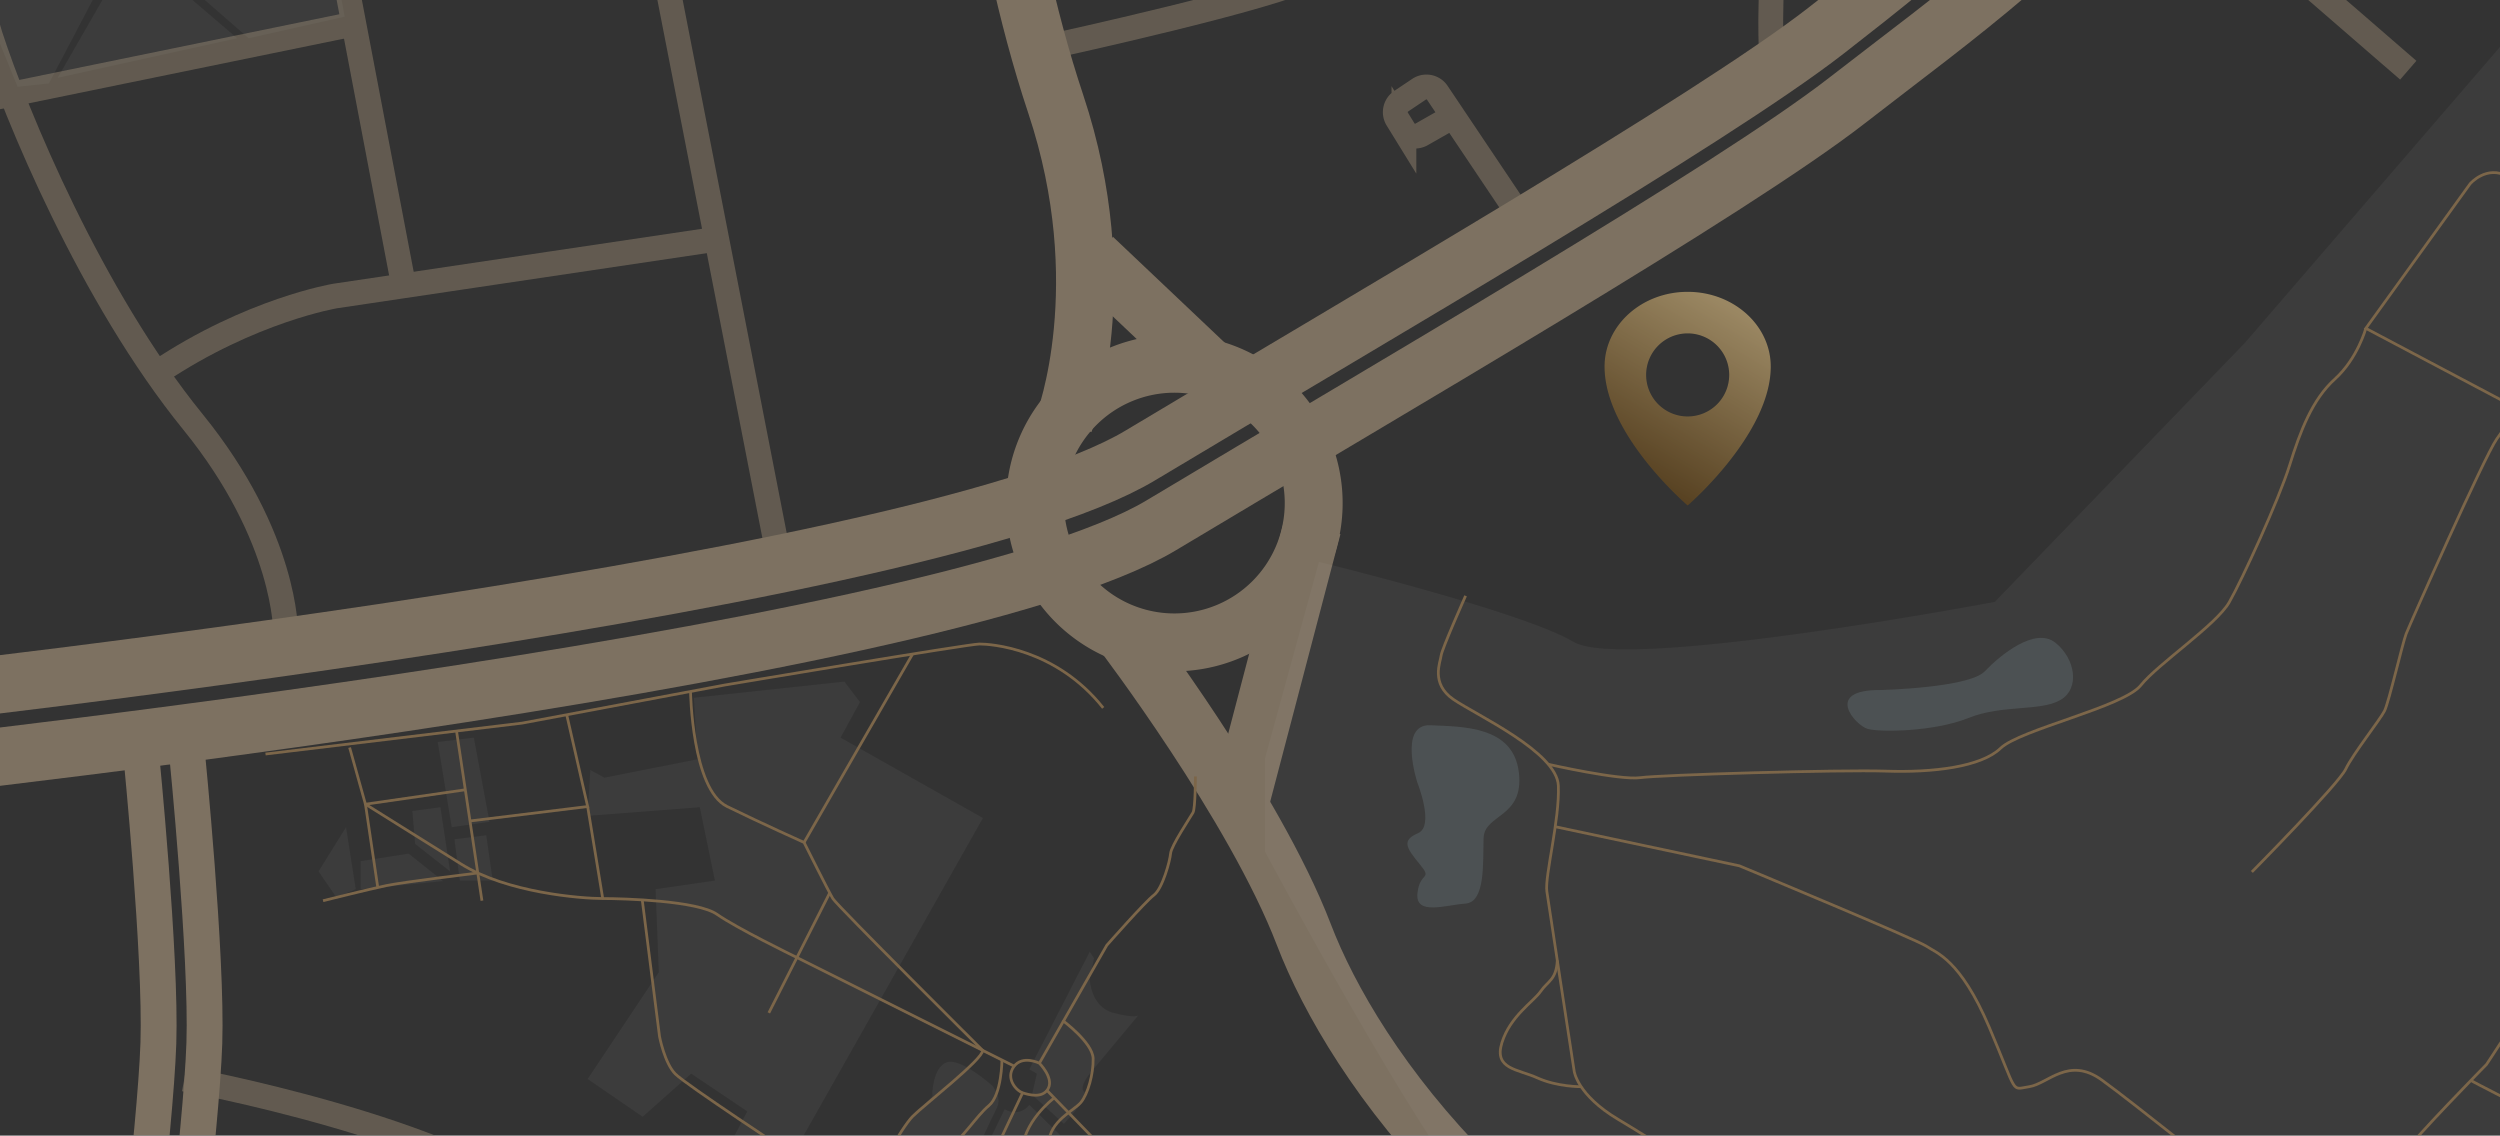 <svg xmlns="http://www.w3.org/2000/svg" xmlns:xlink="http://www.w3.org/1999/xlink" width="907" height="412" viewBox="0 0 907 412"><rect x="0" y="0" width="907" height="412" fill="#333333" stroke="none"/><defs><style>.a,.j{fill:#fff;}.a{stroke:#707070;}.b,.f,.h,.i,.k{fill:none;}.c{opacity:0.56;}.d{clip-path:url(#a);}.e{clip-path:url(#b);}.f{stroke:#877a67;stroke-width:9px;}.f,.h,.i,.k{stroke-miterlimit:10;}.g{fill:#b8a285;}.h,.i{stroke:#b8a285;}.h{stroke-width:21px;}.i{stroke-width:13px;}.j{opacity:0.08;}.k{stroke:#b58e5b;}.l{fill:#748387;opacity:0.6;}.m{fill-rule:evenodd;fill:url(#c);}</style><clipPath id="a"><rect class="a" width="907" height="412" transform="translate(873 6266)"/></clipPath><clipPath id="b"><rect class="b" width="1079.499" height="647.791"/></clipPath><linearGradient id="c" x1="0.901" y1="0.134" x2="0.5" y2="1" gradientUnits="objectBoundingBox"><stop offset="0" stop-color="#ecca89"/><stop offset="1" stop-color="#744d14"/></linearGradient></defs><g class="c"><g class="d" transform="translate(-873 -6266)"><g transform="translate(776 6144)"><g class="e"><line class="f" x1="62.609" y1="320.87" transform="translate(316.455 0.862)"/><path class="f" d="M357.02,208.756,218.629,229.384s-30.522,5.041-64.174,27.564"/><path class="f" d="M93.412,34.746s-9.391,70.986,0,99.942,36.692,94.956,73.565,140.348c34.118,42,33.652,76.435,33.652,76.435"/><path class="f" d="M1.847,239.558,17.5,246.6s51.652,57.566,60.261,79.261,11.478,45.361,11.478,45.361"/><line class="f" x1="42.841" y1="224.819" transform="translate(200.63 0.862)"/><line class="f" x1="210.217" y2="43.135" transform="translate(15.151 130.684)"/><path class="f" d="M479.238,138.6s81.391-17.79,93.913-25.33S700.716,34.746,700.716,34.746"/><line class="f" x2="66.259" y2="90.826" transform="translate(719.176 29.036)"/><line class="f" x2="91.565" y2="79.304" transform="translate(879.151 68.166)"/><path class="f" d="M163.847,513.471s98.609,18,133.043,48.522,72.783,52.435,72.783,52.435"/><line class="f" y1="56.055" transform="translate(310.194 573.242)"/><path class="f" d="M1.847,549.471l143.087,30.522L1.847,525.21"/><path class="f" d="M646.521,197.492,618.454,155.66a4.755,4.755,0,0,0-6.6-1.3l-6.534,4.385a4.756,4.756,0,0,0-1.4,6.445l2.426,3.935a4.756,4.756,0,0,0,6.4,1.637l10.1-5.749"/><path class="f" d="M774.151,111.34s-12.913,3.13-16.435-1.826-9.782-13.957-14.609-8.87-3.521,39.522-3.521,39.522"/><path class="g" d="M523.064,264.471a40.044,40.044,0,1,1-40.043,40.043,40.088,40.088,0,0,1,40.043-40.043m0-21a61.044,61.044,0,1,0,61.043,61.043,61.043,61.043,0,0,0-61.043-61.043"/><path class="h" d="M22.678,378.822S428.5,336.561,510.671,287.257s206.608-121.3,248.869-154.174S822.149,83,891.8,9.431"/><path class="h" d="M483.151,275.036s18.783-49.565-3.13-115.3S452.89,19.906,452.89,19.906"/><line class="h" x1="43.69" y1="41.39" transform="translate(493.586 215.558)"/><path class="h" d="M30.325,404.137s405.819-42.261,487.993-91.565S724.926,191.267,767.187,158.4,836.108,108.311,905.76,34.746"/><path class="h" d="M504.281,351.471S552.02,414.08,570.02,461.036s75.913,131.478,202.7,176.87"/><line class="h" x1="26.423" y2="100.639" transform="translate(546.728 313.123)"/><path class="i" d="M148.2,395.558s7.3,73.435,6.26,104.87-11.478,114-11.478,114"/><path class="i" d="M164.878,395.558s7.3,73.435,6.261,104.87-11.478,114-11.478,114"/><path class="j" d="M92.629,104.753s39.13-9.2,48.913-3.522l-26.8,51.02L103.39,153.47l-12.6-30.9Z"/><path class="j" d="M92.629,101.819s31.891-5.674,39.13-5.674,11.087,2.837,11.087,2.837l34.109-51.75L90.5,64.289Z"/><path class="j" d="M179.76,48.21l-33.391,52.043,40.826,35.609,34.855-7.826L206.238,44.427Z"/><path class="j" d="M183.021,135.862l-38.087-32.609-27,46.957Z"/><path class="j" d="M268.912,389.623,255.8,391.188,260.89,422.1l13.7-1.956Z"/><path class="j" d="M246.607,416.232l10.174-1.37,3.522,23.283-12.685-9.966Z"/><path class="j" d="M227.825,444.6V434.427l17.413-2.739,12.522,9.978Z"/><path class="j" d="M212.564,438.145l6.457,9.391,7.043-2.934-3.522-22.5Z"/><path class="j" d="M261.868,426.5l11.543-1.467,2.348,16.434H263.825Z"/><path class="j" d="M311.173,401.362l5.087,2.775,33.848-6.688-1.37-22.3,54.587-5.87L409,376.71l-7.043,12.913,51.652,29.152L375.151,557.688,356.76,546.732l11.348-21.522-20.348-13.7-17.609,15.652-19.956-13.7,25.826-38.739L334.847,444.6l21.522-3.13-5.479-26.609-40.7,3.13Z"/><path class="j" d="M492.347,467.3l1.565,2.348-1.565,7.63s.391,9.979,8.413,12.131,9.2.978,9.2.978l-17.609,21.13s-4.109,5.087-1.957,6.653-7.434,11.543-7.434,11.543l-11.544-10.565,1.761-7.631-2.739-1.565Z"/><path class="j" d="M435.216,518.949s.2-9.783,5.283-11.543,16.434,8.413,16.434,8.413,3.718,4.108,1.761,8.021-12.521,26.609-12.521,26.609-13.892-.978-14.87,7.239l-16.826-8.8s9-19.37,15.652-24.457,5.087-5.478,5.087-5.478"/><path class="j" d="M429.738,561.014s2.935,12.326,12.913,10.174l7.239,8.8-25.435,22.326s-13.891-16.261-30.13-11.174S377.3,605.231,377.3,605.231l-5.282-1.369L413.3,552.6Z"/><path class="j" d="M448.194,569.688s8.87-8.739-1.174-15.783L461.5,524.427s5.087,3.261,8.935-1.565L499.455,551.3l-19.826,21.391-6.392-6.652-16.7,13.7Z"/><path class="j" d="M575.5,325.862s74.087,18.043,92.348,29,152.869-14.5,152.869-14.5L911.5,246.34,1059.673,74.449,1079.5,627.21l-339.13-21.978-8.348,9.456s-79.3-37.3-99.131-57-76.96-126.714-76.96-126.714V397.123Z"/><path class="k" d="M628.716,338.166s-8.609,19.3-8.87,21.652-3.913,10.174,4.435,15.913,37.565,19.044,38.087,31.305-4.956,32.869-4.174,38.347,9.913,65.218,9.913,65.218,1.044,8.608,15.913,17.478,34.435,21.652,42.783,28.435,26.087,5.739,29.739,4.956,15.391-3.782,36.131,12.848,44.608,35.022,44.608,35.022"/><path class="k" d="M670.65,516.255s-8.673.086-15.846-3.175-15.913-3.131-12.913-12.783,11.457-14.869,14.076-18.652,5.636-4.1,6.019-11.179"/><path class="k" d="M661.242,421.931l66.813,14.192S792.673,462.993,796,465.34s12.13,4.5,22.7,29.348,7.63,22.59,14.478,21.567,14.282-11.2,26.413-2.393,46.956,36.978,52.239,40.5,22.5,17.609,35.217,17.8,12.718-6.847,12.522-8.413.2-11.543,7.239-20.739,32.283-34.826,32.283-34.826,39.522-59.087,47.348-82.369"/><path class="k" d="M1006.847,603.862s-28.565-18.261-31.7-21.652-16.4-14.477-16.4-14.477"/><path class="k" d="M993.42,514s19.687,10.561,24.643,11.865,25.7,6.391,27.914,6"/><path class="k" d="M913.977,438.34s31.435-31.826,34.044-37.3,12.521-18,14.086-21.131,6.522-24.522,7.827-27.913,28.434-64.435,32.869-70.7,8.87-12,9.391-19.827,11.74-42.26,18-50.608,16.7-33.131,16.7-33.131"/><path class="k" d="M1044.542,288.34l-89.217-47.217,37.826-52.435s6-7.044,13.826-2.609,28.853,15.35,28.853,15.35"/><path class="k" d="M658.724,399.283s25.818,5.868,33.383,4.854,72.261-2.939,89.218-2.368,34.434-1.516,41.478-8.3,44.609-15,50.869-22.826,27.392-21.913,32.087-30.13,18-37.174,21.913-49.7,8.218-23.869,16.435-31.3,11.218-18.391,11.218-18.391"/><path class="k" d="M193.325,395.558l93.13-11.217,73.566-13.826s88.434-14.87,92.347-14.87,27.653,1.485,44.87,23.177"/><path class="k" d="M464.76,508.71l-79.7-39.848s-20.869-10.174-27.913-15.13-33.652-5.739-41.478-5.739-34.7-2.087-51.391-12.522-34.7-21.709-34.7-21.709l-5.739-20.552"/><line class="k" x2="9.225" y2="61.564" transform="translate(262.622 387.211)"/><path class="k" d="M214.2,448.775s16.7-4.174,22.957-5.478,33.187-4.584,33.187-4.584"/><path class="k" d="M265.816,408.528l-36.23,5.234,4.434,29.983"/><path class="k" d="M302.6,381.306l7.6,33.3-42.683,5.241"/><line class="k" x1="5.478" y1="33.391" transform="translate(310.195 414.601)"/><line class="k" y1="43.536" x2="22.089" transform="translate(375.934 445.935)"/><line class="k" y1="68.372" x2="39.383" transform="translate(388.716 359.273)"/><path class="k" d="M330.007,448.479l6.275,49.6s1.826,9.652,5.739,13.565,42,28.957,42,28.957"/><path class="k" d="M375.934,603.992s34.957-45.652,36-49.3,11.983-23.479,16.165-27.653,25.522-20.765,25.418-23.947c0,0-52.8-52.487-54.366-55.1s-10.434-20.348-10.434-20.348S373.586,420.862,360.8,414.6s-13.275-41.739-13.275-41.739"/><path class="k" d="M460.508,506.584s-.052,12.626-4.749,16.539-9.652,12.261-14.868,15.391-12,11.74-10.7,16.435-.522,15.456,8.609,18.293,20.347.49,23.739-4.728,5.217-16.434,5.217-27.913,11.478-20.087,11.478-20.087"/><path class="k" d="M426.8,605.558c0-1.3,3.913-14.609,6.913-19.565a82.706,82.706,0,0,0,5.68-12.577"/><path class="k" d="M400.522,547.775s7.5,6.13,17.02,6.13a180.994,180.994,0,0,1,21.854,1.827"/><path class="k" d="M468.151,518.166l-14.634,30.913s5.5,5.87,3.286,11.478-7.826,6.131-12.652,4.044-6.783-10.565-3.913-12.848,9.463-3.114,13.279-2.674"/><line class="k" x1="8.895" y1="13.331" transform="translate(453.517 564.607)"/><path class="k" d="M448.031,587.134l-14.315-1.141S420.64,572.851,418.488,566.2s.083-24.671.083-24.671"/><path class="k" d="M476.629,517.384l20.348,21,12.391,12.652H519.8L542.89,575.3l-32.478,37.7"/><path class="k" d="M482.5,492.21s10.957,8.087,11.087,13.826-1.957,12.913-4.435,15.913-11.348,6.652-11.739,15,1.3,26.218-1.565,30.391"/><path class="k" d="M474.086,507.732s-6.13-3.065-9.261,1.239.9,8.747,3.183,9.5,7.382,2.175,9.339-1.673S474.086,507.732,474.086,507.732Z"/><path class="k" d="M474.086,507.732l24.457-42.783s13.956-15.847,17.086-18.2,5.87-12.522,6.066-15.163,7.239-13.207,8.119-14.772.881-13.109.881-13.109"/><path class="l" d="M611.238,405.992s-7.043-21.391,4.7-20.87,30,.261,32.087,16.957-12.522,15.13-12.783,24,.717,23.217-6.554,23.739-18.229,4.435-17.446-3.652,5.739-4.7.783-10.7-6.522-8.608-.522-11.217-.261-18.261-.261-18.261"/><path class="l" d="M779.5,372.34s31.826-.783,37.565-6.783,18.261-16.174,25.565-10.434,9.131,16.7,1.826,20.869-21.13,1.565-33.391,6.522-32.087,5.217-36.522,3.913-16.173-14.348,4.957-14.087"/><path class="m" d="M682.223,201.8c-16.649,0-30.145,12.146-30.145,27.131,0,24.684,30.145,50.385,30.145,50.385s30.145-25.918,30.145-50.385c0-14.985-13.5-27.131-30.145-27.131m0,45.218A15.073,15.073,0,1,1,697.3,231.942a15.072,15.072,0,0,1-15.073,15.073" transform="translate(27.057 26.078)"/></g></g></g></g></svg>